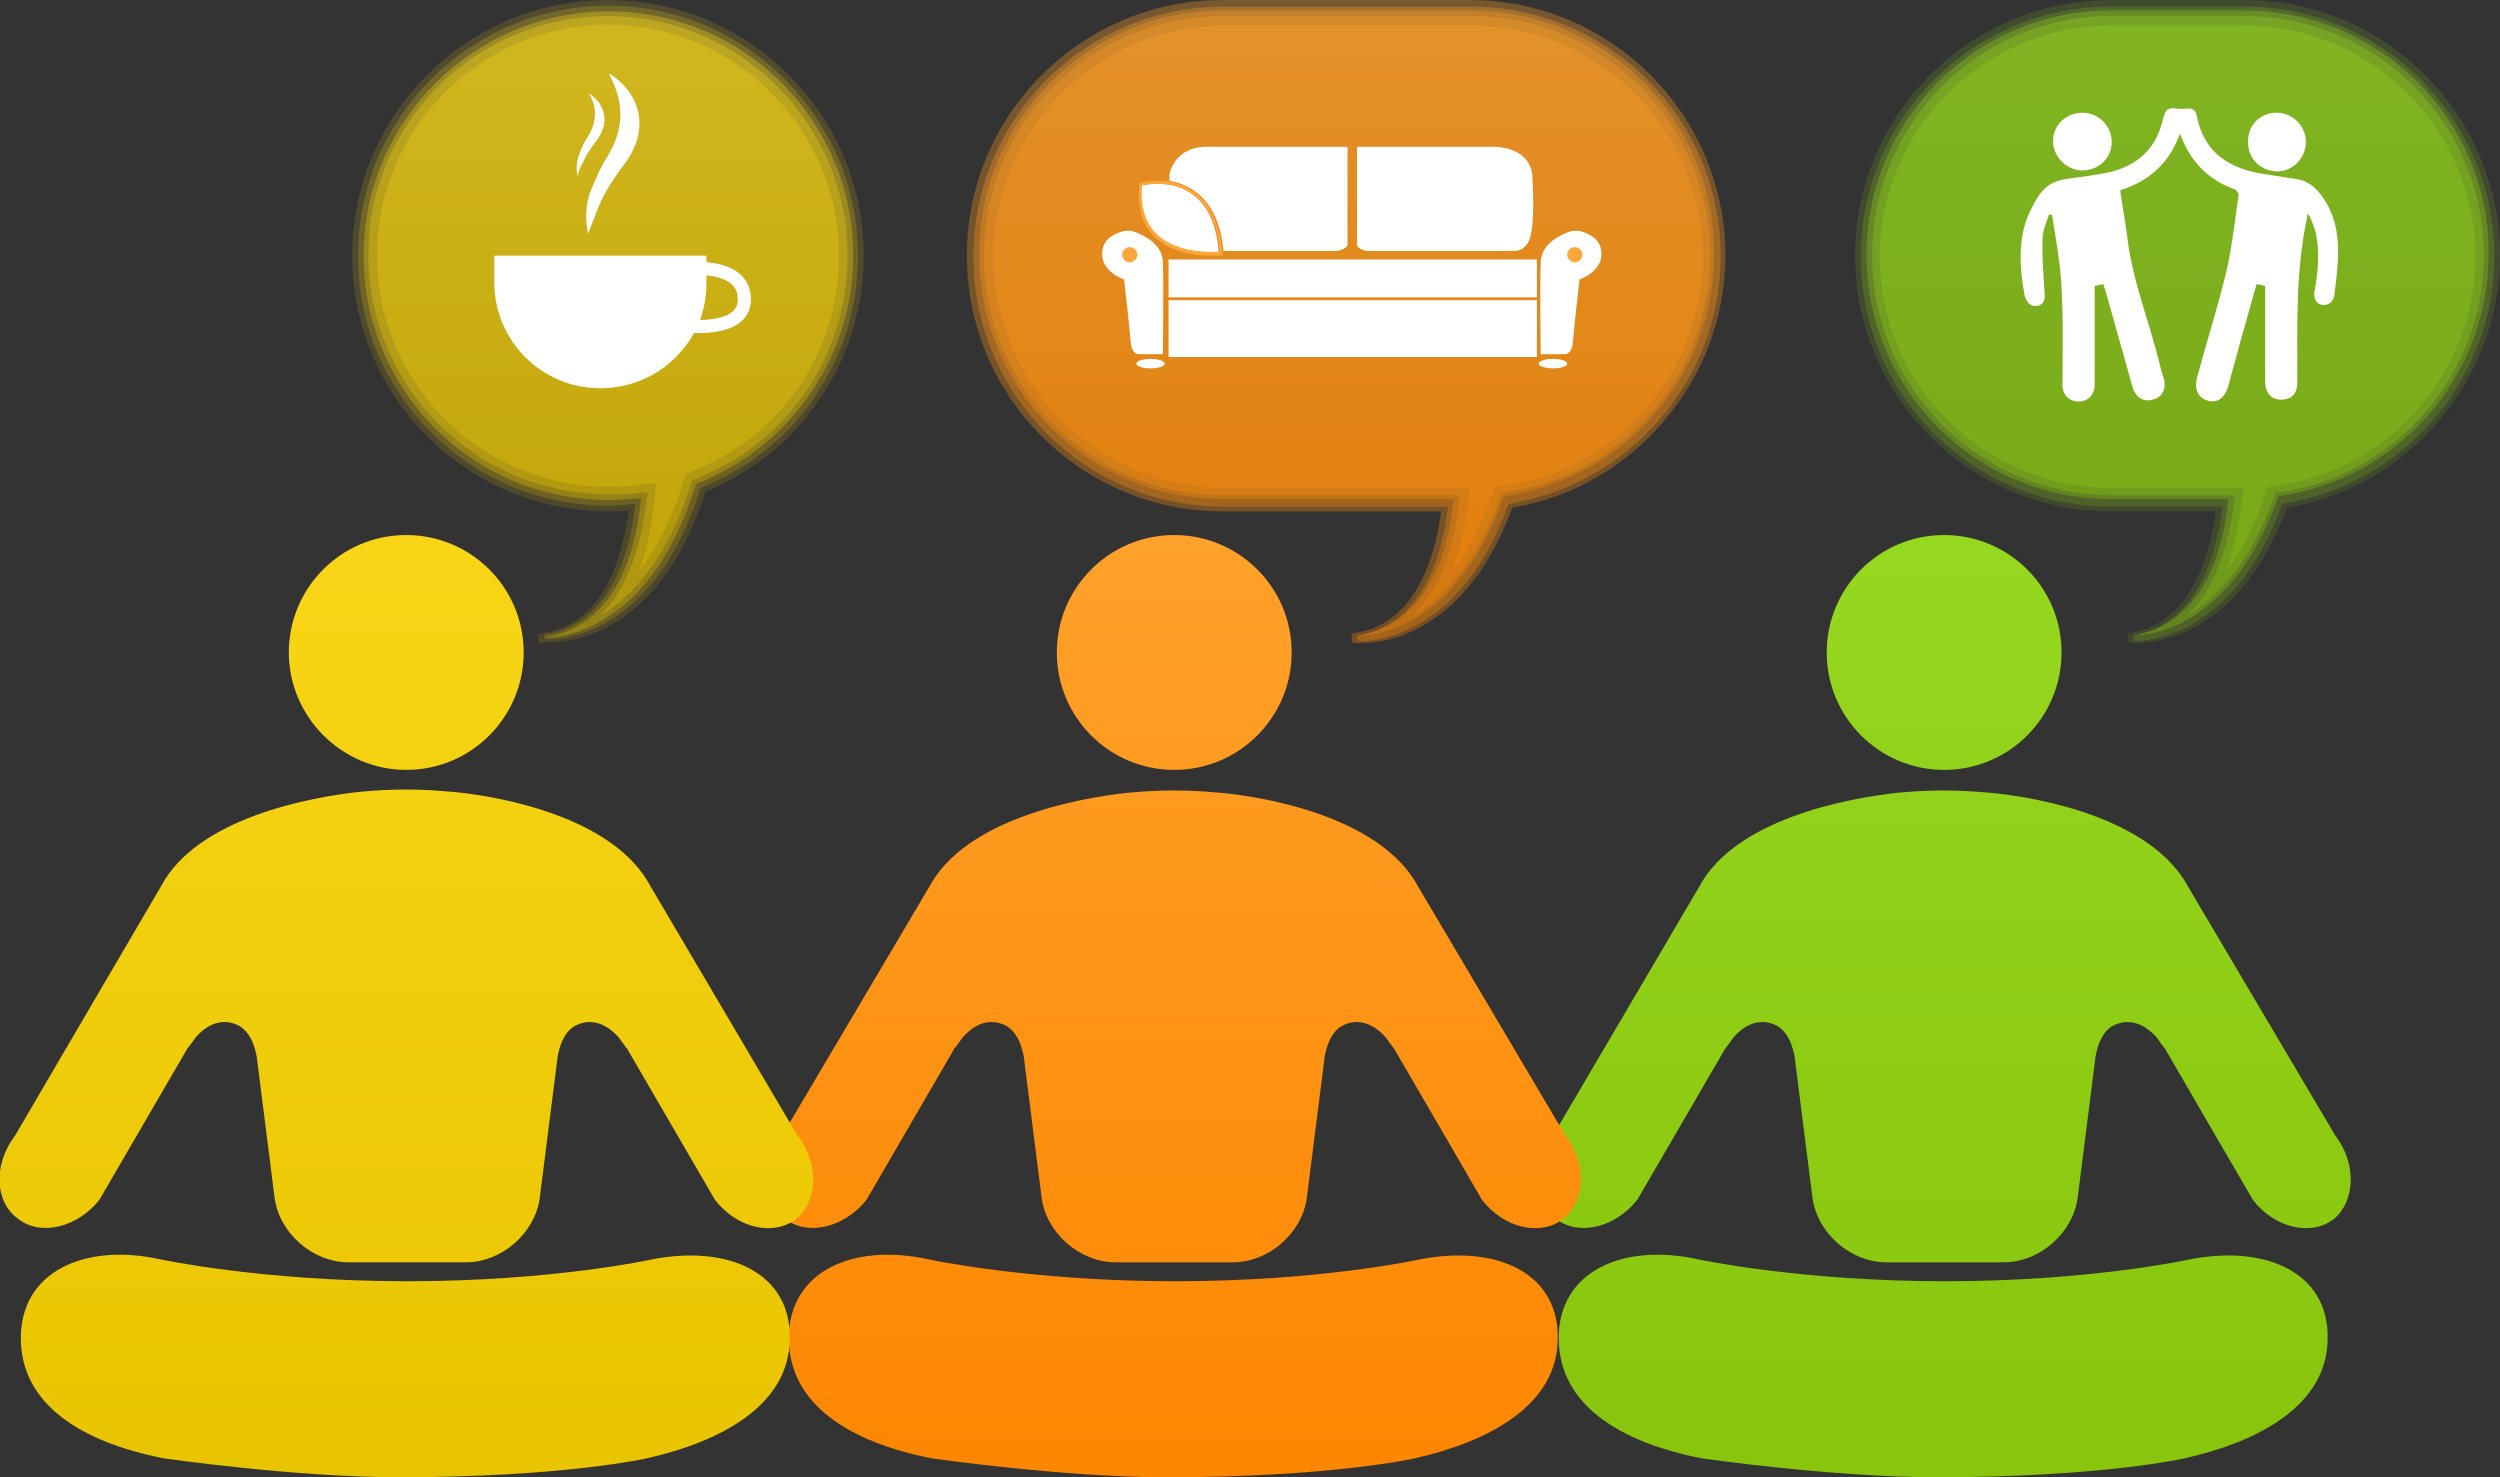 <?xml version="1.0" encoding="utf-8"?>
<!-- Generator: Adobe Illustrator 19.0.1, SVG Export Plug-In . SVG Version: 6.00 Build 0)  -->
<svg version="1.1" id="Слой_1" xmlns="http://www.w3.org/2000/svg" xmlns:xlink="http://www.w3.org/1999/xlink" x="0px" y="0px"
	 viewBox="126 -72 264 156" style="enable-background:new 126 -72 264 156;" xml:space="preserve">
<rect x="126" y="-72" width="264" height="156" fill="#333333" stroke="none"/>
<style type="text/css">
	.st0{fill:url(#SVGID_1_);}
	.st1{fill:url(#SVGID_2_);}
	.st2{fill:url(#SVGID_3_);}
	.st3{fill:url(#SVGID_4_);}
	.st4{fill:url(#SVGID_5_);}
	.st5{fill:url(#SVGID_6_);}
	.st6{fill:url(#SVGID_7_);}
	.st7{fill:url(#SVGID_8_);}
	.st8{fill:url(#SVGID_9_);}
	.st9{opacity:0.15;fill:url(#SVGID_10_);enable-background:new    ;}
	.st10{opacity:0.2;fill:url(#SVGID_11_);enable-background:new    ;}
	.st11{opacity:0.33;fill:url(#SVGID_12_);enable-background:new    ;}
	.st12{opacity:0.15;fill:url(#SVGID_13_);enable-background:new    ;}
	.st13{opacity:0.2;fill:url(#SVGID_14_);enable-background:new    ;}
	.st14{opacity:0.33;fill:url(#SVGID_15_);enable-background:new    ;}
	.st15{opacity:0.33;fill:url(#SVGID_16_);enable-background:new    ;}
	.st16{opacity:0.33;fill:url(#SVGID_17_);enable-background:new    ;}
	.st17{opacity:0.33;fill:url(#SVGID_18_);enable-background:new    ;}
	.st18{opacity:0.33;fill:url(#SVGID_19_);enable-background:new    ;}
	.st19{opacity:0.33;fill:url(#SVGID_20_);enable-background:new    ;}
	.st20{opacity:0.33;fill:url(#SVGID_21_);enable-background:new    ;}
	.st21{opacity:0.33;fill:url(#SVGID_22_);enable-background:new    ;}
	.st22{opacity:0.33;fill:url(#SVGID_23_);enable-background:new    ;}
	.st23{opacity:0.33;fill:url(#SVGID_24_);enable-background:new    ;}
	.st24{fill:#FFFFFF;}
	.st25{fill:none;stroke:#FFFFFF;stroke-width:1.386;stroke-miterlimit:10;}
	.st26{fill:#FEA63B;}
</style>
<g>
	<g>
		<linearGradient id="SVGID_1_" gradientUnits="userSpaceOnUse" x1="331.327" y1="-13.735" x2="331.327" y2="79.688">
			<stop  offset="0" style="stop-color:#96D71F"/>
			<stop  offset="1" style="stop-color:#89C50D"/>
		</linearGradient>
		<path class="st0" d="M331.3,9.3c6.9,0,12.4-5.6,12.4-12.4c0-6.9-5.6-12.4-12.4-12.4c-6.9,0-12.4,5.6-12.4,12.4
			S324.4,9.3,331.3,9.3"/>
		<linearGradient id="SVGID_2_" gradientUnits="userSpaceOnUse" x1="331.227" y1="-13.735" x2="331.227" y2="79.688">
			<stop  offset="0" style="stop-color:#96D71F"/>
			<stop  offset="1" style="stop-color:#89C50D"/>
		</linearGradient>
		<path class="st1" d="M357.2,61c0,0-10.4,2.3-25.8,2.3c-15.3,0-26-2.3-26-2.3c-8.1-1.8-14.8,1.3-14.8,8.3s6.4,11,15.1,12.7
			c0,0,13.8,2,24.8,2c17.4,0,26.2-2,26.2-2c8-1.8,15.1-5.7,15.1-12.7C371.9,62.4,365.3,59.4,357.2,61"/>
		<linearGradient id="SVGID_3_" gradientUnits="userSpaceOnUse" x1="331.32" y1="-13.735" x2="331.32" y2="79.688">
			<stop  offset="0" style="stop-color:#96D71F"/>
			<stop  offset="1" style="stop-color:#89C50D"/>
		</linearGradient>
		<path class="st2" d="M372.6,47.9l-15.5-26.2c-3.8-7.2-15.5-9.5-21.1-10c0,0,0,0-0.1,0c-3.1-0.3-6.2-0.3-9.3,0c0,0,0,0-0.1,0
			c-5.5,0.6-17.3,2.8-21.1,10L290,47.9c-2.3,3-2.2,7,0.3,8.8c2.4,1.9,6.3,0.9,8.6-2l9.3-16c0,0,0-0.1,0.1-0.1l0.8-1.1
			c0.9-1,2.4-2.1,4.3-1.3c0.9,0.4,1.7,1.3,2.1,3.3l1.9,15c0.5,3.7,4,6.8,7.8,6.8h6.2h6.2c3.8,0,7.3-3.1,7.8-6.8l1.9-15
			c0.4-2.1,1.3-3,2.1-3.3c1.8-0.8,3.4,0.3,4.3,1.3l0.8,1.1c0.1,0.1,0.1,0.1,0.1,0.1l9.3,16c2.3,3,6.2,3.9,8.6,2
			C374.7,54.8,374.9,50.9,372.6,47.9"/>
	</g>
	<g>
		
			<linearGradient id="SVGID_4_" gradientUnits="userSpaceOnUse" x1="250.027" y1="-748.38" x2="250.027" y2="-844.183" gradientTransform="matrix(1 0 0 1 0 829.67)">
			<stop  offset="0" style="stop-color:#FD8701"/>
			<stop  offset="1" style="stop-color:#FFA12A"/>
		</linearGradient>
		<path class="st3" d="M250,9.3c6.9,0,12.4-5.6,12.4-12.4c0-6.9-5.6-12.4-12.4-12.4c-6.9,0-12.4,5.6-12.4,12.4S243.1,9.3,250,9.3"/>
		
			<linearGradient id="SVGID_5_" gradientUnits="userSpaceOnUse" x1="249.927" y1="-748.38" x2="249.927" y2="-844.183" gradientTransform="matrix(1 0 0 1 0 829.67)">
			<stop  offset="0" style="stop-color:#FD8701"/>
			<stop  offset="1" style="stop-color:#FFA12A"/>
		</linearGradient>
		<path class="st4" d="M275.9,61c0,0-10.4,2.3-25.8,2.3c-15.3,0-26-2.3-26-2.3c-8.1-1.8-14.8,1.3-14.8,8.3s6.4,11,15.1,12.7
			c0,0,13.8,2,24.8,2c17.4,0,26.2-2,26.2-2c8-1.8,15.1-5.7,15.1-12.7C290.6,62.4,284,59.4,275.9,61"/>
		
			<linearGradient id="SVGID_6_" gradientUnits="userSpaceOnUse" x1="249.964" y1="-748.38" x2="249.964" y2="-844.183" gradientTransform="matrix(1 0 0 1 0 829.67)">
			<stop  offset="0" style="stop-color:#FD8701"/>
			<stop  offset="1" style="stop-color:#FFA12A"/>
		</linearGradient>
		<path class="st5" d="M291.3,47.9l-15.5-26.2c-3.8-7.2-15.5-9.5-21.1-10c0,0,0,0-0.1,0c-3.1-0.3-6.2-0.3-9.3,0c0,0,0,0-0.1,0
			c-5.5,0.6-17.3,2.8-21.1,10l-15.5,26.2c-2.3,3-2.2,7,0.3,8.8c2.4,1.9,6.3,0.9,8.6-2l9.3-16c0,0,0-0.1,0.1-0.1l0.8-1.1
			c0.9-1,2.4-2.1,4.3-1.3c0.9,0.4,1.7,1.3,2.1,3.3l1.9,15c0.5,3.7,4,6.8,7.8,6.8h6.2h6.2c3.8,0,7.3-3.1,7.8-6.8l1.9-15
			c0.4-2.1,1.3-3,2.1-3.3c1.8-0.8,3.4,0.3,4.3,1.3l0.8,1.1c0.1,0.1,0.1,0.1,0.1,0.1l9.3,16c2.3,3,6.2,3.9,8.6,2
			C293.4,54.8,293.6,50.9,291.3,47.9"/>
	</g>
	<g>
		
			<linearGradient id="SVGID_7_" gradientUnits="userSpaceOnUse" x1="168.927" y1="-859.206" x2="168.927" y2="-744.28" gradientTransform="matrix(1 0 0 1 0 829.67)">
			<stop  offset="7.450981e-002" style="stop-color:#F9D718"/>
			<stop  offset="1" style="stop-color:#E8C400"/>
		</linearGradient>
		<path class="st6" d="M168.9,9.3c6.9,0,12.4-5.6,12.4-12.4c0-6.9-5.6-12.4-12.4-12.4c-6.9,0-12.4,5.6-12.4,12.4
			S162.1,9.3,168.9,9.3"/>
		
			<linearGradient id="SVGID_8_" gradientUnits="userSpaceOnUse" x1="168.827" y1="-859.206" x2="168.827" y2="-744.28" gradientTransform="matrix(1 0 0 1 0 829.67)">
			<stop  offset="7.450981e-002" style="stop-color:#F9D718"/>
			<stop  offset="1" style="stop-color:#E8C400"/>
		</linearGradient>
		<path class="st7" d="M194.8,61c0,0-10.4,2.3-25.8,2.3c-15.3,0-26-2.3-26-2.3c-8.1-1.8-14.8,1.3-14.8,8.3s6.4,11,15.1,12.7
			c0,0,13.8,2,24.8,2c17.4,0,26.2-2,26.2-2c8-1.8,15.1-5.7,15.1-12.7C209.5,62.4,202.9,59.4,194.8,61"/>
		
			<linearGradient id="SVGID_9_" gradientUnits="userSpaceOnUse" x1="168.938" y1="-859.206" x2="168.938" y2="-744.28" gradientTransform="matrix(1 0 0 1 0 829.67)">
			<stop  offset="7.450981e-002" style="stop-color:#F9D718"/>
			<stop  offset="1" style="stop-color:#E8C400"/>
		</linearGradient>
		<path class="st8" d="M210.2,47.9l-15.5-26.3c-3.8-7.2-15.5-9.5-21.1-10c0,0,0,0-0.1,0c-3.1-0.3-6.2-0.3-9.3,0c0,0,0,0-0.1,0
			c-5.5,0.6-17.3,2.8-21.1,10l-15.4,26.3c-2.3,3-2.2,7,0.3,8.8c2.4,1.9,6.3,0.9,8.6-2l9.3-16c0,0,0-0.1,0.1-0.1l0.8-1.1
			c0.9-1,2.4-2.1,4.3-1.3c0.9,0.4,1.7,1.3,2.1,3.3l1.9,15c0.5,3.7,4,6.8,7.8,6.8h6.2h6.2c3.8,0,7.3-3.1,7.8-6.8l1.9-15
			c0.4-2.1,1.3-3,2.1-3.3c1.8-0.8,3.4,0.3,4.3,1.3l0.8,1.1c0.1,0.1,0.1,0.1,0.1,0.1l9.3,16c2.3,3,6.2,3.9,8.6,2
			C212.4,54.8,212.5,50.9,210.2,47.9"/>
	</g>
	
		<linearGradient id="SVGID_10_" gradientUnits="userSpaceOnUse" x1="355.977" y1="-825.396" x2="355.977" y2="-907.038" gradientTransform="matrix(1 0 0 1 0 829.67)">
		<stop  offset="0" style="stop-color:#89C50D"/>
		<stop  offset="1" style="stop-color:#96D71F"/>
	</linearGradient>
	<path class="st9" d="M350.8-4.1l-0.1-1l0.5-0.1c6-1.1,8.1-7.7,8.8-12.8h-11.1c-14.9,0-27-12.1-27-27s12.1-27,27-27H363
		c14.9,0,27,12.1,27,27c0,13.1-9.7,24.5-22.5,26.6c-5.3,14.4-14.9,14.3-16,14.3H350.8z"/>
	
		<linearGradient id="SVGID_11_" gradientUnits="userSpaceOnUse" x1="355.977" y1="-825.779" x2="355.977" y2="-906.405" gradientTransform="matrix(1 0 0 1 0 829.67)">
		<stop  offset="0" style="stop-color:#89C50D"/>
		<stop  offset="1" style="stop-color:#96D71F"/>
	</linearGradient>
	<path class="st10" d="M351.3-4.4v-0.5c6.6-1.2,8.7-8.1,9.4-13.6h-11.8c-14.6,0-26.4-11.8-26.4-26.4s11.8-26.4,26.4-26.4H363
		c14.6,0,26.4,11.8,26.4,26.4c0,13-9.6,24.1-22.4,26.1c-5.1,14.3-14.6,14.5-15.6,14.5L351.3-4.4z"/>
	
		<linearGradient id="SVGID_12_" gradientUnits="userSpaceOnUse" x1="355.977" y1="-826.176" x2="355.977" y2="-905.77" gradientTransform="matrix(1 0 0 1 0 829.67)">
		<stop  offset="0" style="stop-color:#89C50D"/>
		<stop  offset="1" style="stop-color:#96D71F"/>
	</linearGradient>
	<path class="st11" d="M363-70.9h-14.1c-14.3,0-25.8,11.6-25.8,25.8l0,0c0,14.3,11.6,25.8,25.8,25.8h12.4c-0.5,5.4-2.6,13.1-10,14.4
		c0,0,10,0.5,15.3-14.7c12.6-1.8,22.2-12.5,22.2-25.6l0,0C388.9-59.3,377.3-70.9,363-70.9z"/>
	
		<linearGradient id="SVGID_13_" gradientUnits="userSpaceOnUse" x1="190.227" y1="-899.638" x2="190.227" y2="-848.184" gradientTransform="matrix(1 0 0 1 0 829.67)">
		<stop  offset="7.450981e-002" style="stop-color:#F9D718"/>
		<stop  offset="1" style="stop-color:#E8C400"/>
	</linearGradient>
	<path class="st12" d="M182.9-4.1L182.8-5l0.8-0.2c6.1-1.1,8.1-7.7,8.8-12.9c-0.8,0.1-1.5,0.1-2.2,0.1c-14.9,0-27-12.1-27-27
		s12.1-27,27-27c14.9,0,27,12.1,27,27c0,11-6.6,20.8-16.7,24.9c-5.1,16-15.3,15.9-16.5,15.9L182.9-4.1z"/>
	
		<linearGradient id="SVGID_14_" gradientUnits="userSpaceOnUse" x1="190.227" y1="-899.645" x2="190.227" y2="-848.447" gradientTransform="matrix(1 0 0 1 0 829.67)">
		<stop  offset="7.450981e-002" style="stop-color:#F9D718"/>
		<stop  offset="1" style="stop-color:#E8C400"/>
	</linearGradient>
	<path class="st13" d="M183.5-4.5V-5h0.2c6.6-1.2,8.8-8.2,9.4-13.8c-1,0.1-2,0.2-2.9,0.2c-14.6,0-26.4-11.8-26.4-26.4
		s11.9-26.4,26.4-26.4s26.4,11.8,26.4,26.4c0,10.9-6.5,20.5-16.6,24.5c-5,15.9-15,16-16.1,16L183.5-4.5L183.5-4.5z"/>
	
		<linearGradient id="SVGID_15_" gradientUnits="userSpaceOnUse" x1="190.277" y1="-899.638" x2="190.277" y2="-848.184" gradientTransform="matrix(1 0 0 1 0 829.67)">
		<stop  offset="7.450981e-002" style="stop-color:#F9D718"/>
		<stop  offset="1" style="stop-color:#E8C400"/>
	</linearGradient>
	<path class="st14" d="M216.1-45c0-14.3-11.6-25.8-25.8-25.8S164.4-59.3,164.4-45s11.6,25.8,25.8,25.8c1.2,0,2.4-0.1,3.5-0.2
		c-0.5,5.4-2.5,13.3-10,14.7c0,0,10.7,0.5,15.8-16.2C209.2-24.6,216.1-34.1,216.1-45z"/>
	
		<linearGradient id="SVGID_16_" gradientUnits="userSpaceOnUse" x1="190.227" y1="-899.638" x2="190.227" y2="-848.184" gradientTransform="matrix(1 0 0 1 0 829.67)">
		<stop  offset="7.450981e-002" style="stop-color:#F9D718"/>
		<stop  offset="1" style="stop-color:#E8C400"/>
	</linearGradient>
	<path class="st15" d="M189.4-7c3.4-3.4,4.5-8.8,4.9-12.3l0.1-0.7h-0.7c-1.2,0.2-2.3,0.2-3.5,0.2c-13.9,0-25.3-11.3-25.3-25.3
		s11.4-25.2,25.3-25.2c13.9,0,25.3,11.3,25.3,25.3c0,10.5-6.3,19.8-16.1,23.6l-0.3,0.1L199-21C196.5-12.9,192.6-8.9,189.4-7z"/>
	
		<linearGradient id="SVGID_17_" gradientUnits="userSpaceOnUse" x1="190.226" y1="-899.638" x2="190.226" y2="-837.694" gradientTransform="matrix(1 0 0 1 0 829.67)">
		<stop  offset="7.450981e-002" style="stop-color:#F9D718"/>
		<stop  offset="1" style="stop-color:#E8C400"/>
	</linearGradient>
	<path class="st16" d="M193.4-11.6c0.9-2.2,1.4-4.7,1.7-7.6l0.2-1.8l-1.8,0.2c-1.1,0.2-2.3,0.2-3.3,0.2c-13.5,0-24.4-11-24.4-24.4
		s11-24.4,24.4-24.4c13.4,0,24.4,11,24.4,24.4c0,10.2-6.1,19.1-15.6,22.8l-0.6,0.3l-0.2,0.7C196.9-17,195.2-13.9,193.4-11.6z"/>
	
		<linearGradient id="SVGID_18_" gradientUnits="userSpaceOnUse" x1="268.176" y1="-903.361" x2="268.176" y2="-825.016" gradientTransform="matrix(1 0 0 1 0 829.67)">
		<stop  offset="0" style="stop-color:#FFA12A"/>
		<stop  offset="1" style="stop-color:#FD8701"/>
	</linearGradient>
	<path class="st17" d="M268.8-4.1l-0.1-1l0.7-0.1c6-1.1,8.1-7.7,8.8-12.8h-23.1c-14.9,0-27-12.1-27-27s12.1-27,27-27h26.1
		c14.9,0,27,12.1,27,27c0,13.1-9.7,24.5-22.5,26.6c-5.3,14.4-14.9,14.3-16,14.3H268.8z"/>
	
		<linearGradient id="SVGID_19_" gradientUnits="userSpaceOnUse" x1="268.277" y1="-902.775" x2="268.277" y2="-825.38" gradientTransform="matrix(1 0 0 1 0 829.67)">
		<stop  offset="0" style="stop-color:#FFA12A"/>
		<stop  offset="1" style="stop-color:#FD8701"/>
	</linearGradient>
	<path class="st18" d="M269.3-4.4v-0.5h0.2c6.6-1.2,8.8-8.2,9.4-13.6h-23.7c-14.6,0-26.4-11.8-26.4-26.4s11.8-26.4,26.4-26.4h26.1
		c14.6,0,26.4,11.8,26.4,26.4c0,12.9-9.6,24.1-22.4,26.1c-5.1,14.3-14.6,14.5-15.6,14.5L269.3-4.4z"/>
	
		<linearGradient id="SVGID_20_" gradientUnits="userSpaceOnUse" x1="268.227" y1="-902.187" x2="268.227" y2="-825.809" gradientTransform="matrix(1 0 0 1 0 829.67)">
		<stop  offset="0" style="stop-color:#FFA12A"/>
		<stop  offset="1" style="stop-color:#FD8701"/>
	</linearGradient>
	<path class="st19" d="M281.3-70.9h-26.1c-14.3,0-25.8,11.6-25.8,25.8l0,0c0,14.3,11.6,25.8,25.8,25.8h24.3
		c-0.5,5.4-2.6,13.1-10,14.4c0,0,10,0.5,15.3-14.7c12.6-1.8,22.2-12.5,22.2-25.6l0,0C307.1-59.3,295.6-70.9,281.3-70.9z"/>
	
		<linearGradient id="SVGID_21_" gradientUnits="userSpaceOnUse" x1="268.277" y1="-901.549" x2="268.277" y2="-828.47" gradientTransform="matrix(1 0 0 1 0 829.67)">
		<stop  offset="0" style="stop-color:#FFA12A"/>
		<stop  offset="1" style="stop-color:#FD8701"/>
	</linearGradient>
	<path class="st20" d="M275.2-7c2.6-2.6,4.3-6.7,4.9-12.1l0.1-0.6h-25c-13.9,0-25.3-11.3-25.3-25.3s11.3-25.3,25.3-25.3h26.1
		c13.9,0,25.3,11.3,25.3,25.3c0,12.5-9.3,23.3-21.7,25h-0.3l-0.1,0.3C281.9-12.4,278.3-8.8,275.2-7z"/>
	
		<linearGradient id="SVGID_22_" gradientUnits="userSpaceOnUse" x1="268.377" y1="-900.561" x2="268.377" y2="-833.876" gradientTransform="matrix(1 0 0 1 0 829.67)">
		<stop  offset="0" style="stop-color:#FFA12A"/>
		<stop  offset="1" style="stop-color:#FD8701"/>
	</linearGradient>
	<path class="st21" d="M279.3-11.6c0.8-2.1,1.4-4.5,1.7-7.3l0.2-1.6h-25.9c-13.5,0-24.4-11-24.4-24.4s11-24.4,24.4-24.4h26.1
		c13.5,0,24.4,11,24.4,24.4c0,12.1-9,22.5-21,24.2l-0.9,0.1l-0.3,0.8C282.3-16.3,280.8-13.6,279.3-11.6z"/>
	
		<linearGradient id="SVGID_23_" gradientUnits="userSpaceOnUse" x1="356.027" y1="-828.822" x2="356.027" y2="-904.977" gradientTransform="matrix(1 0 0 1 0 829.67)">
		<stop  offset="0" style="stop-color:#89C50D"/>
		<stop  offset="1" style="stop-color:#96D71F"/>
	</linearGradient>
	<path class="st22" d="M357-7c2.6-2.6,4.3-6.7,4.9-12.1l0.1-0.6h-13c-13.9,0-25.3-11.3-25.3-25.3s11.3-25.3,25.2-25.3H363
		c14,0,25.3,11.3,25.3,25.3c0,12.5-9.3,23.3-21.7,25h-0.3l-0.1,0.3C363.6-12.4,360-8.8,357-7z"/>
	
		<linearGradient id="SVGID_24_" gradientUnits="userSpaceOnUse" x1="355.977" y1="-834.197" x2="355.977" y2="-903.689" gradientTransform="matrix(1 0 0 1 0 829.67)">
		<stop  offset="0" style="stop-color:#89C50D"/>
		<stop  offset="1" style="stop-color:#96D71F"/>
	</linearGradient>
	<path class="st23" d="M361-11.6c0.8-2.1,1.4-4.5,1.7-7.3l0.2-1.6h-14c-13.5,0-24.4-11-24.4-24.4s11-24.4,24.4-24.4H363
		c13.5,0,24.4,11,24.4,24.4c0,12.1-9,22.5-21,24.2l-0.9,0.1l-0.3,0.8C364.1-16.3,362.6-13.6,361-11.6z"/>
	<g>
		<path class="st24" d="M189.4-31L189.4-31c-6.2,0-11.2-5-11.2-11.2V-45h22.4v2.8C200.7-36,195.6-31,189.4-31z"/>
		<path class="st25" d="M198.4-43.6c0,0,6.4-0.8,6.2,3.4c-0.2,3.4-6.3,2.6-6.3,2.6"/>
	</g>
	<path class="st24" d="M188.1-47.3c-0.3-1.5-0.3-3.1,0.3-4.6c0.5-1.2,1-2.4,1.7-3.5c1.8-2.9,1.9-5.7,0.2-8.8
		c0.2,0.1,0.3,0.1,0.4,0.2c3.2,2.3,3.7,5.9,1.4,9.1c-1.2,1.6-2.3,3.2-3,5C188.7-48.9,188.4-48.1,188.1-47.3z"/>
	<path class="st24" d="M187-53.4c-0.2-0.8-0.1-1.6,0.2-2.4c0.2-0.6,0.5-1.2,0.9-1.8c0.9-1.5,1-3,0.1-4.5c0.1,0,0.1,0.1,0.2,0.1
		c1.6,1.2,1.9,3,0.7,4.7c-0.6,0.8-1.2,1.6-1.6,2.6C187.2-54.3,187.1-53.8,187-53.4z"/>
	<g>
		<path class="st24" d="M365.2-41.8c-0.3-0.1-0.5-0.1-0.9-0.2c-0.6,2-1.1,4-1.7,6c-0.4,1.6-0.9,3.2-1.3,4.8
			c-0.4,1.3-1.2,1.8-2.2,1.5s-1.4-1.2-1.1-2.4c1-3.7,2.2-7.5,3.1-11.2c0.6-2.6,0.9-5.4,1.3-8.1c0-0.2-0.2-0.5-0.4-0.6
			c-2.8-1-4.7-2.9-5.8-5.9c-1.1,3.1-3.2,5-6.3,6c0.2,1.6,0.5,3.1,0.7,4.6c0.5,4.8,2.4,9.3,3.5,13.9c0.1,0.5,0.3,1,0.4,1.4
			c0.3,1.1-0.2,2-1.2,2.2c-1,0.3-1.8-0.3-2.1-1.3c-0.9-3.3-1.9-6.7-2.8-10c-0.1-0.3-0.2-0.6-0.3-0.9c-0.3,0.1-0.6,0.1-0.9,0.2
			c0,1.3,0,2.5,0,3.7c0,2.2,0,4.5,0,6.7c0,1.1-0.7,1.8-1.7,1.8s-1.7-0.7-1.7-1.7c0-3.4,0.1-6.8-0.1-10.2c-0.1-2.6-0.6-5.2-1-7.8
			c-0.1,0-0.2,0-0.3-0.1c-0.3,0.9-0.7,1.7-0.7,2.6c-0.1,1.9,0.1,3.7,0.2,5.6c0.1,0.9-0.1,1.4-0.8,1.5c-0.6,0.1-1.1-0.3-1.3-1.1
			c-0.5-2.7-0.7-5.4,0.2-8c0.3-0.8,0.7-1.6,1.2-2.4c0.7-1.1,1.6-1.7,3-1.9c1.5-0.2,3-0.4,4.5-0.7c3-0.7,5-2.5,5.7-5.6
			c0.3-1.1,0.5-1.3,1.7-1.1c0.1,0,0.2,0,0.2,0c1.5-0.1,1.5-0.1,1.8,1.3c0.9,3.4,3.3,4.9,6.5,5.5c1.3,0.2,2.6,0.4,3.8,0.6
			c1,0.1,1.7,0.6,2.3,1.2c1.6,1.8,2.2,4,2.2,6.4c0,1.6-0.2,3.1-0.4,4.7c-0.1,0.7-0.7,1.1-1.3,1s-0.9-0.7-0.8-1.4
			c0.4-2.1,0.6-4.3,0.1-6.4c-0.2-0.6-0.4-1.2-0.8-1.9c0,0.2-0.1,0.4-0.1,0.6c-1.2,5.7-1,11.4-1,17.2c0,1.2-0.5,1.8-1.5,1.9
			c-1.1,0.1-1.9-0.6-1.9-1.9c0-3,0-6.1,0-9.1C365.2-41,365.2-41.4,365.2-41.8z"/>
		<path class="st24" d="M342.8-57.1c0-1.7,1.4-3,3.1-3c1.7,0,3.1,1.4,3.1,3.1s-1.4,3-3.1,3C344.2-54,342.8-55.5,342.8-57.1z"/>
		<path class="st24" d="M366.4-60.1c1.7,0,3.1,1.4,3.1,3.1s-1.4,3.1-3,3.1c-1.7,0-3.1-1.3-3.1-3C363.3-58.8,364.7-60.1,366.4-60.1z"
			/>
	</g>
	<path class="st24" d="M246.3-34.6c0,0-0.8,0.1-0.9-1.3s-0.7-6.6-0.7-6.6s-2.5-0.8-2.3-2.9c0.1-1.3,1.1-1.8,1.9-2.1
		c0.6-0.2,1.2-0.2,1.8,0.1c1,0.4,2.6,1.3,2.7,3c0.1,2.6,0,9.8,0,9.8H246.3z"/>
	<g>
		<ellipse class="st24" cx="247.5" cy="-33.6" rx="1.5" ry="0.5"/>
	</g>
	<path class="st24" d="M291.2-34.6c0,0,0.8,0.1,0.9-1.3s0.7-6.6,0.7-6.6s2.5-0.8,2.3-2.9c-0.1-1.3-1.1-1.8-1.9-2.1
		c-0.6-0.2-1.2-0.2-1.8,0.1c-1,0.4-2.6,1.3-2.7,3c-0.1,2.6,0,9.8,0,9.8H291.2z"/>
	<g>
		<ellipse class="st24" cx="290" cy="-33.6" rx="1.5" ry="0.5"/>
	</g>
	<rect x="249.4" y="-44.6" class="st24" width="38.9" height="4"/>
	<rect x="249.4" y="-40.3" class="st24" width="38.9" height="6"/>
	<path class="st24" d="M287.8-53.6c0,0-0.1-2.9-4.3-2.9h-14.2v10.4l0,0c0.1,0.4,0.8,0.5,0.9,0.6h15.9c0,0,1.4-0.1,1.6-2
		C288.1-49.5,287.8-53.6,287.8-53.6z"/>
	<path class="st24" d="M268.3-46.1L268.3-46.1v-10.4h-14.5c-3.8-0.2-4.3,2.9-4.3,2.9s0,0.3,0,0.7c2.3,0.4,5.2,2,5.7,7.4h12.1
		C267.6-45.6,268.2-45.8,268.3-46.1z"/>
	<g>
		<path class="st24" d="M246.5-52.4c0,0,7.5-2,8.2,7C254.8-45.4,245.8-44.4,246.5-52.4z"/>
	</g>
	<g>
		<g>
			<path class="st26" d="M248.3-52.6c2.3,0,6,1,6.5,7.2c0,0-0.4,0-0.9,0c-2.3,0-7.9-0.6-7.3-7.1C246.5-52.4,247.2-52.6,248.3-52.6
				 M248.3-52.9L248.3-52.9c-1,0-1.8,0.2-1.8,0.2l-0.2,0.1v0.2c-0.2,2.2,0.3,3.9,1.4,5.2c1.8,1.9,4.6,2.2,6.2,2.2c0.6,0,0.9,0,0.9,0
				h0.3v-0.3C254.5-51.9,250.6-52.9,248.3-52.9L248.3-52.9z"/>
		</g>
	</g>
	<g>
		<circle class="st26" cx="245.3" cy="-45.1" r="0.8"/>
	</g>
	<g>
		<circle class="st26" cx="292.3" cy="-45.1" r="0.8"/>
	</g>
</g>
</svg>
